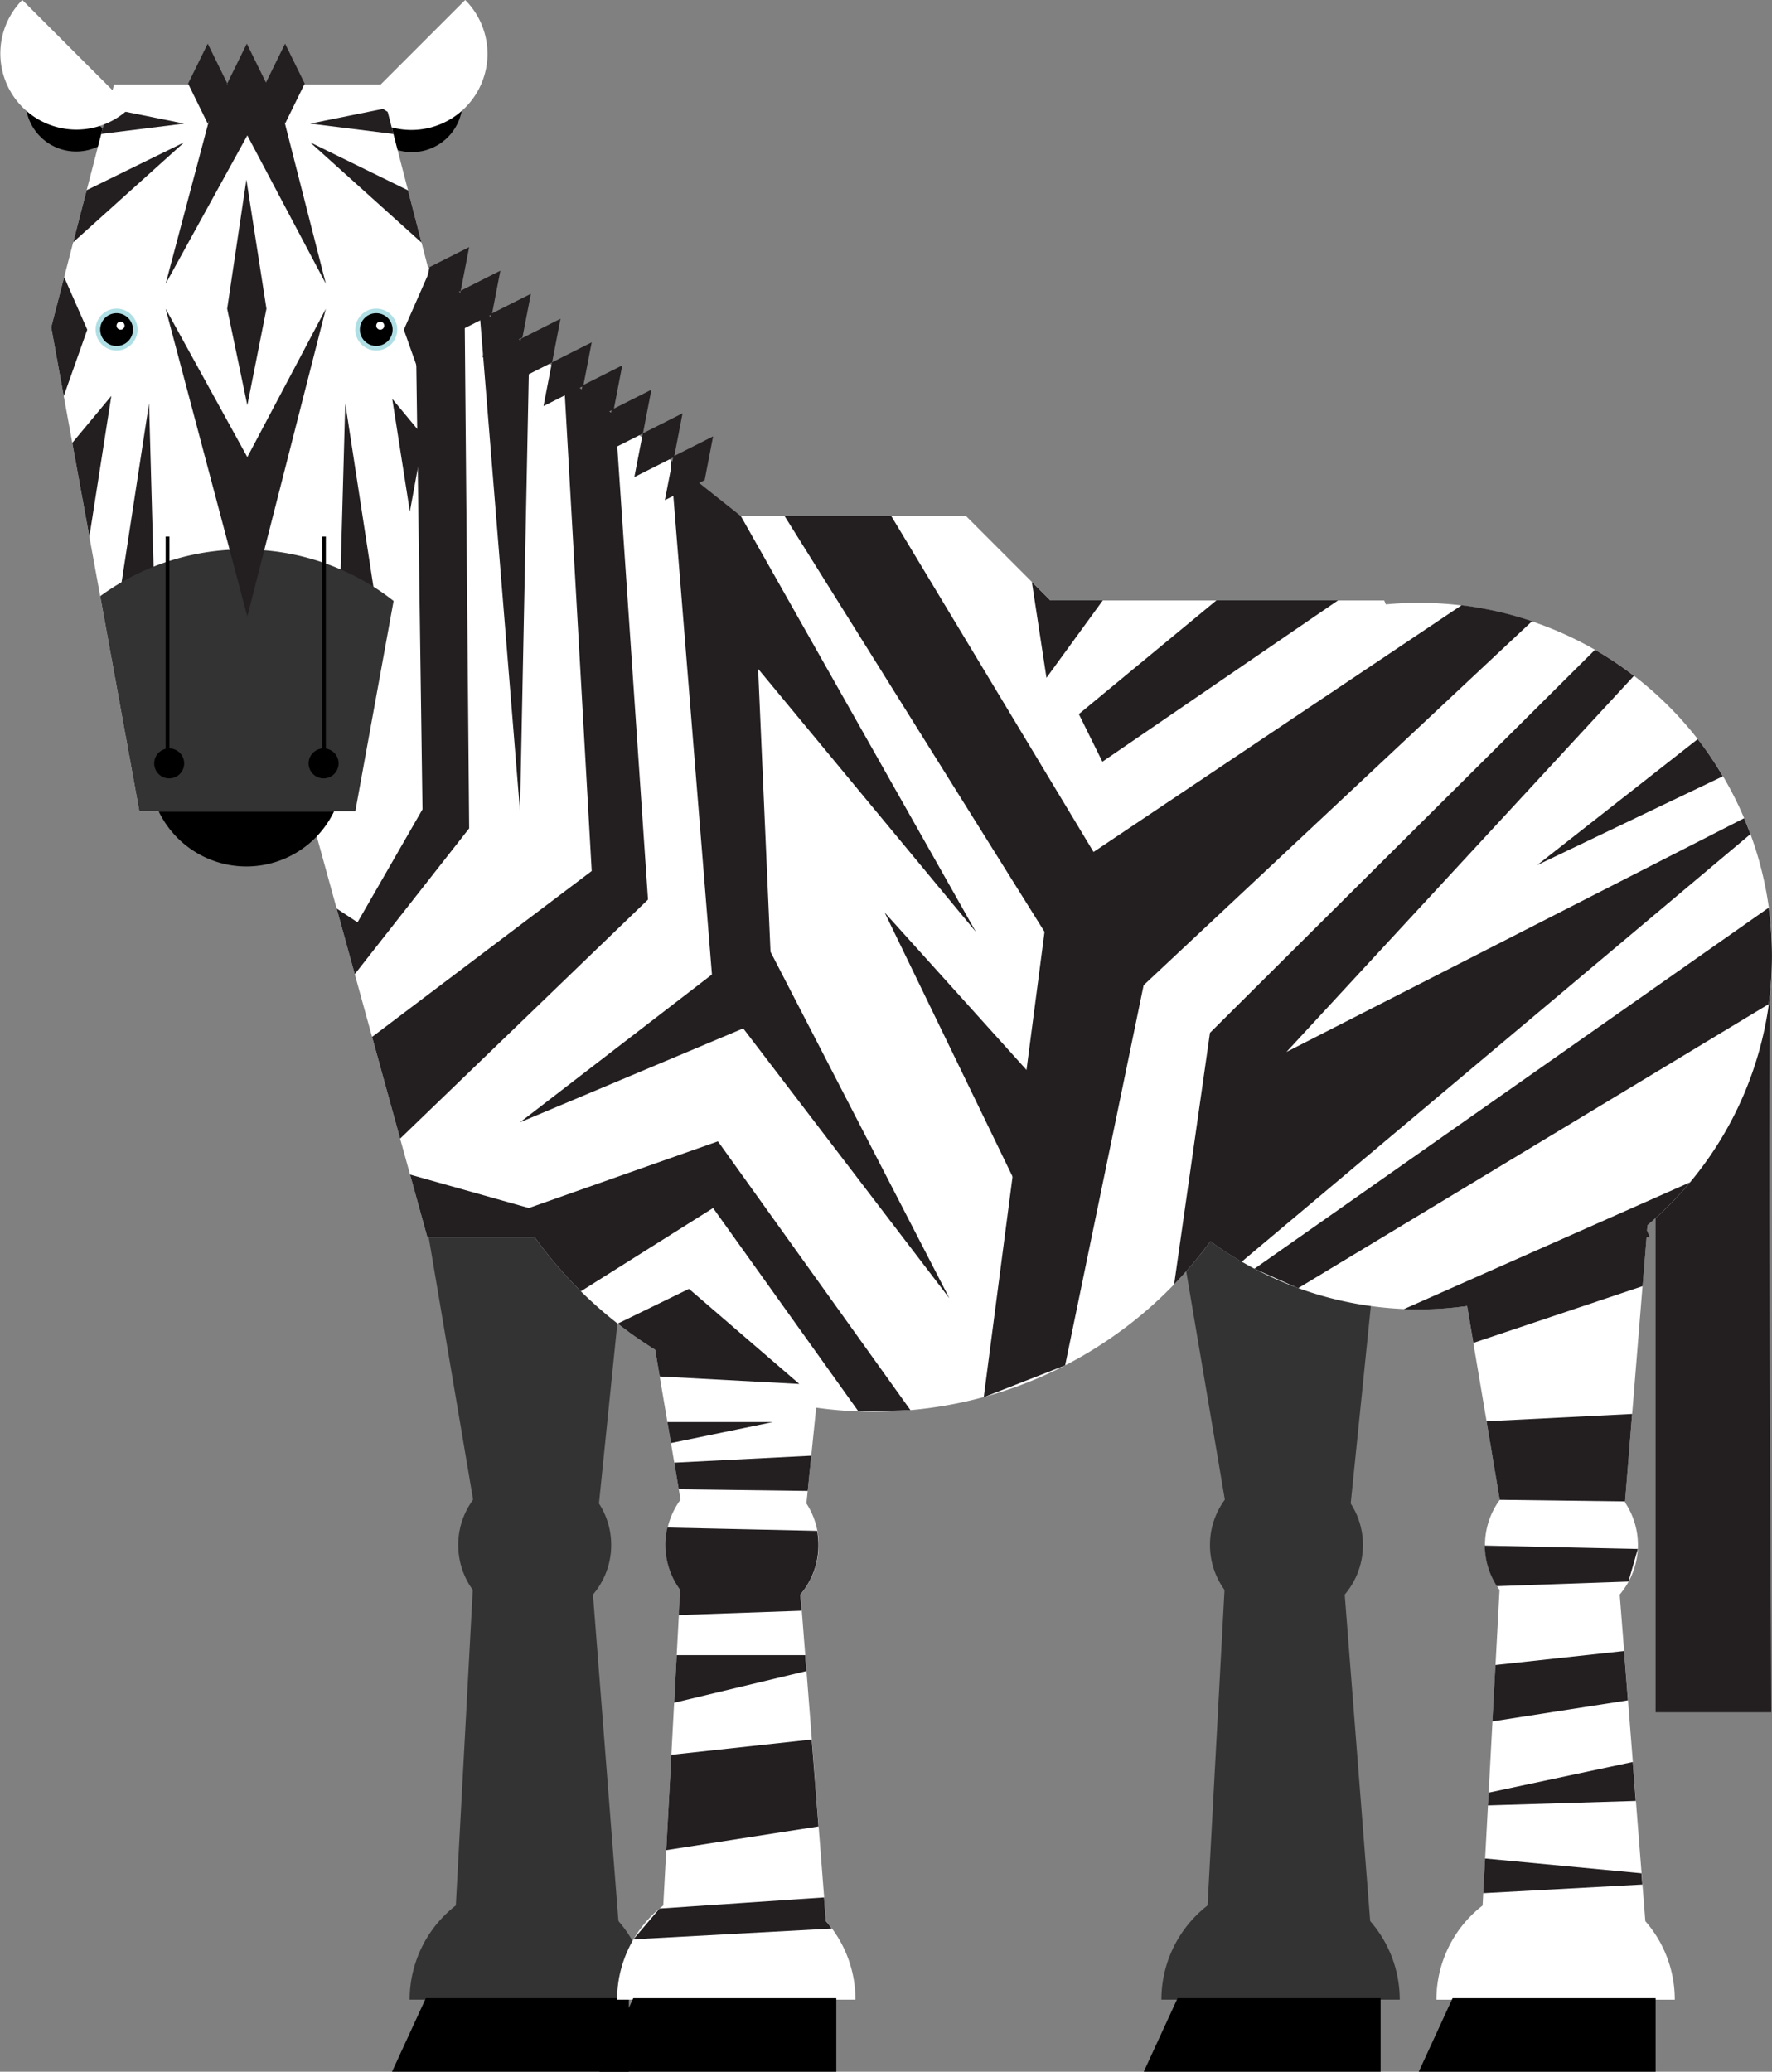 <svg id="Layer_2" data-name="Layer 2" xmlns="http://www.w3.org/2000/svg" viewBox="0 0 602.24 704.05"><rect x="0" y="0" width="602.24" height="704.05" fill="#808080" stroke="none"/><defs><style>.cls-1{fill:#231f20;}.cls-2{fill:#333;}.cls-3{fill:#fff;}.cls-4{fill:#afdfe4;}.cls-5{fill:none;}</style></defs><title>zebra</title><path class="cls-1" d="M602,316.67c-1.54,29.15,0,265.23,0,265.23H562.68V365Z"/><polygon class="cls-2" points="212.23 426.05 202.23 524.05 163.23 524.05 141.23 394.05 212.23 426.05"/><polygon class="cls-2" points="467.72 426.05 457.72 524.05 418.72 524.05 396.72 394.05 467.72 426.05"/><circle class="cls-2" cx="437.22" cy="525.05" r="26"/><polyline class="cls-2" points="456.72 538.05 467.72 679.05 408.72 679.05 416.72 530.05"/><path class="cls-2" d="M394.72,679.55a40.5,40.5,0,0,1,81,0"/><circle class="cls-2" cx="181.73" cy="525.05" r="26"/><polyline class="cls-2" points="201.23 538.05 212.23 679.05 153.23 679.05 161.23 530.05"/><path class="cls-2" d="M139.23,679.55a40.5,40.5,0,0,1,81,0"/><polygon points="133.23 704.05 213.73 704.05 213.73 679.05 144.73 679.05 133.23 704.05"/><polygon points="388.72 704.05 469.22 704.05 469.22 679.05 400.22 679.05 388.72 704.05"/><path class="cls-3" d="M550.48,541.89a26,26,0,0,0,1.79-31.33l7.31-90h1.16l-1-2.33.14-1.82a120,120,0,0,0-77.73-211.54c-3.76,0-7.48.18-11.15.52l-.55-1.33H357l-28.7-28.7H251.76L142.52,88.38l-9.09-38L92.31,228.64l52.95,191.88h36.53a142.45,142.45,0,0,0,40.88,38.17l8.62,50.95a26,26,0,0,0-.11,30.66l-5.76,107.25a40.42,40.42,0,0,0-15.69,32h81a40.33,40.33,0,0,0-10-26.68l-8.66-111a26,26,0,0,0,2-30.95l3.32-32.54a141.79,141.79,0,0,0,134-56.55,120,120,0,0,0,87.22,22l11.14,65.82a26,26,0,0,0-.11,30.66l-5.76,107.25a40.42,40.42,0,0,0-15.69,32h81a40.38,40.38,0,0,0-10-26.68Z"/><path d="M152.17,22.32a17.21,17.21,0,0,1-24.34,24.34"/><path class="cls-3" d="M158.1,0a25.87,25.87,0,0,1-36.59,36.59"/><path d="M50.66,261.38A33.08,33.08,0,1,0,83.74,228.3,33.08,33.08,0,0,0,50.66,261.38Z"/><path d="M13.51,22.32A17.21,17.21,0,0,0,37.84,46.66"/><polygon class="cls-3" points="150.71 111.19 120.76 275.66 47.36 275.66 17.41 111.19 38.75 28.75 129.37 28.75 150.71 111.19"/><path class="cls-4" d="M32.5,112a7.12,7.12,0,1,0,7.12-7.12A7.12,7.12,0,0,0,32.5,112Z"/><path d="M34.05,112a5.57,5.57,0,1,0,5.57-5.56A5.57,5.57,0,0,0,34.05,112Z"/><path class="cls-3" d="M39.62,110.68A1.36,1.36,0,1,0,41,109.32,1.36,1.36,0,0,0,39.62,110.68Z"/><path class="cls-4" d="M120.75,112a7.12,7.12,0,1,0,7.12-7.12A7.12,7.12,0,0,0,120.75,112Z"/><path d="M122.31,112a5.56,5.56,0,1,0,5.56-5.56A5.56,5.56,0,0,0,122.31,112Z"/><path class="cls-3" d="M127.87,110.68a1.36,1.36,0,1,0,1.36-1.36A1.36,1.36,0,0,0,127.87,110.68Z"/><polygon class="cls-1" points="90.56 28.42 83.89 14.83 77.21 28.42 83.89 42.01 90.56 28.42"/><polygon class="cls-1" points="103.56 28.42 96.89 14.83 90.22 28.42 96.89 42.01 103.56 28.42"/><polygon class="cls-1" points="77.27 28.42 70.6 14.83 63.93 28.42 70.6 42.01 77.27 28.42"/><polygon class="cls-1" points="167.18 106.86 170.05 91.99 156.54 98.81 153.66 113.68 167.18 106.86"/><polygon class="cls-1" points="177.55 114.7 180.43 99.84 166.91 106.65 164.04 121.52 177.55 114.7"/><polygon class="cls-1" points="156.58 98.84 159.45 83.98 145.94 90.8 143.06 105.66 156.58 98.84"/><polygon class="cls-1" points="198.23 131.19 201.1 116.33 187.59 123.15 184.72 138.01 198.23 131.19"/><polygon class="cls-1" points="208.61 139.04 211.48 124.17 197.96 130.99 195.09 145.85 208.61 139.04"/><polygon class="cls-1" points="187.63 123.18 190.5 108.32 176.99 115.14 174.11 130 187.63 123.18"/><polygon class="cls-1" points="229.11 155.31 231.98 140.45 218.47 147.27 215.59 162.13 229.11 155.31"/><polygon class="cls-1" points="239.49 163.16 242.36 148.29 228.84 155.11 225.97 169.97 239.49 163.16"/><polygon class="cls-1" points="218.51 147.3 221.38 132.44 207.87 139.26 204.99 154.12 218.51 147.3"/><polygon class="cls-1" points="50.66 137.05 39.62 209.05 52.41 200.38 50.66 137.05"/><polygon class="cls-1" points="138.67 64.7 143.27 82.46 105.41 48.38 138.67 64.69 138.67 64.7"/><polygon class="cls-1" points="133.71 45.53 105.41 42.01 130.16 37.01 131.77 38.03 131.77 38.04 133.71 45.53"/><polygon class="cls-1" points="117.34 137.05 128.39 209.05 115.59 200.38 117.34 137.05"/><polygon class="cls-1" points="150.71 111.19 146.03 136.86 137.25 112.04 145.86 92.46 150.71 111.19"/><polygon class="cls-1" points="29.66 112.04 21.67 134.61 17.41 111.19 21.81 94.18 29.66 112.04"/><path class="cls-2" d="M133.77,204.23l-13,71.43H47.36L34.06,202.6a81.74,81.74,0,0,1,7.27-4.75,82.23,82.23,0,0,1,36.72-11c1.58-.09,3.17-.14,4.78-.14,2.34,0,4.67.1,7,.29a82.16,82.16,0,0,1,26,6.53,80.71,80.71,0,0,1,11.12,5.87A76.27,76.27,0,0,1,133.77,204.23Z"/><polygon class="cls-1" points="37.84 134.55 30.38 182.37 24.57 150.5 37.84 134.55"/><polygon class="cls-1" points="143.95 148.34 139.3 173.87 133.31 135.55 143.95 148.34"/><polygon class="cls-1" points="56.3 104.92 84.06 209.48 110.75 104.92 84.06 155.34 56.3 104.92"/><polygon class="cls-1" points="110.75 96.45 84.06 46.02 56.3 96.45 74.27 28.75 93.47 28.75 110.75 96.45"/><polygon class="cls-1" points="62.59 48.38 24.88 82.33 29.46 64.63 62.59 48.38"/><polygon class="cls-1" points="62.59 42.01 34.4 45.52 36.36 37.95 37.84 37.01 62.59 42.01"/><polygon class="cls-1" points="83.74 61.05 77.21 104.92 84.06 137.72 90.56 104.92 83.74 61.05"/><polygon class="cls-5" points="150.71 111.19 146.03 136.86 146.03 136.87 143.95 148.34 139.3 173.87 139.3 173.89 133.77 204.23 120.76 275.66 47.36 275.66 34.06 202.6 30.38 182.39 30.38 182.37 24.57 150.5 21.67 134.61 17.41 111.19 21.81 94.18 24.88 82.33 29.46 64.63 34.4 45.52 36.36 37.95 38.74 28.75 129.37 28.75 131.77 38.03 131.77 38.04 133.71 45.53 138.67 64.69 138.67 64.7 143.27 82.46 145.86 92.46 150.71 111.19"/><path class="cls-3" d="M7.58,0A25.87,25.87,0,0,0,44.16,36.59"/><path d="M52.41,259.43a5.09,5.09,0,1,0,5.09-5.09A5.09,5.09,0,0,0,52.41,259.43Z"/><path d="M104.89,259.43a5.09,5.09,0,1,0,5.09-5.09A5.09,5.09,0,0,0,104.89,259.43Z"/><rect x="56.3" y="182.34" width="1.3" height="78.75"/><rect x="109.46" y="182.34" width="1.29" height="78.75"/><polygon class="cls-1" points="230.69 506.11 274.51 506.67 275.73 494.7 229.16 497.07 230.69 506.11"/><path class="cls-1" d="M554.71,480.51l-2.41,29.72-42.59-.54,0-.05L505.23,483Z"/><path class="cls-1" d="M272,541.89l.43,5.49-41.74,1.47.46-8.55a25.86,25.86,0,0,1-5-15.25,26.29,26.29,0,0,1,.68-5.93l50.88,1.12a26.32,26.32,0,0,1,.44,4.81A25.9,25.9,0,0,1,272,541.89Z"/><path class="cls-1" d="M556.63,526.39l-52-1.14a25.85,25.85,0,0,0,4.1,13.8l44.73-1.57Z"/><polygon class="cls-1" points="274.06 567.89 229.12 578.66 229.99 562.48 273.64 562.48 274.06 567.89"/><polygon class="cls-1" points="278.18 620.69 226.43 628.75 228.17 596.35 275.87 591.16 278.18 620.69"/><polygon class="cls-1" points="553.27 577.83 507.22 585 508.25 565.83 551.97 561.07 553.27 577.83"/><polygon class="cls-1" points="505.69 613.55 555.94 612.02 554.91 598.79 505.93 609.21 505.69 613.55"/><path class="cls-1" d="M224.14,648.59l55.92-3.78.63,8.06c.71.81,1.39,1.65,2,2.52l-67.41,3.66Z"/><polygon class="cls-1" points="557.86 636.61 504.73 631.58 504.09 643.37 558.16 640.43 557.86 636.61"/><path class="cls-1" d="M559.91,416.38l-.15,1.81,1,2.33h-1.16l-1.34,16.56-57.52,19.29-2.12-12.54A121.87,121.87,0,0,1,482.17,445c-1.69,0-3.37,0-5.05-.11l97.26-43.09A119.73,119.73,0,0,1,559.91,416.38Z"/><path class="cls-1" d="M426.32,431.18,601.11,308.47a120.95,120.95,0,0,1,0,32.77h0L441.19,437.77Z"/><path class="cls-1" d="M362,464l26.68-129.19,132-123.69a119.4,119.4,0,0,0-23.93-5.44L371.66,289.53,302.88,175.32H266.62L355,316.67,334.34,474.81Z"/><polygon class="cls-1" points="454.77 204.02 374.66 258.86 366.66 242.68 413.43 204.02 454.77 204.02"/><polygon class="cls-1" points="374.81 204.02 355.66 230.34 350.69 197.77 356.94 204.02 374.81 204.02"/><path class="cls-1" d="M594.89,283.48,422,428.79a121,121,0,0,1-10.62-6.94,143.55,143.55,0,0,1-12.33,14.62L411.22,351,542.08,220.83a119.66,119.66,0,0,1,13.24,8.85L437.22,357.49l155.54-79.43C593.51,279.85,594.23,281.65,594.89,283.48Z"/><path class="cls-1" d="M585.54,263.81,522.42,294,577,251.18A116.92,116.92,0,0,1,585.54,263.81Z"/><path class="cls-1" d="M309.45,479.24l-17.68.43-49.41-69.14-44.94,28.3a143.16,143.16,0,0,1-15.64-18.31H145.26l-5.89-21.35,40.36,11.36L244,387.87Z"/><path class="cls-1" d="M271.66,470.32l-47.45-2.55-1.54-9.08a136.63,136.63,0,0,1-12.73-8.88L234.16,438Z"/><polygon class="cls-1" points="226.83 483.27 262.66 483.27 228.04 490.41 226.83 483.27"/><polygon class="cls-1" points="261.87 323.45 322.66 441.2 242.36 336.09 227.86 156.31 251.75 175.32 331.66 316.67 257.66 227.3 261.87 323.45"/><polygon class="cls-1" points="220.23 305.71 135.99 386.94 126.46 352.38 201.1 296 191.58 127.43 209.08 141.35 220.23 305.71"/><polygon class="cls-1" points="179.9 118.13 176.73 275.66 162.87 104.58 179.9 118.13"/><polygon class="cls-1" points="120.57 331.06 159.45 281.51 157.87 100.59 148.45 93.1 141.23 105.66 143.59 275.04 121.51 313.44 114.42 308.76 120.57 331.06"/><path class="cls-5" d="M602.23,324.89a120.8,120.8,0,0,1-1.11,16.35h0a119.4,119.4,0,0,1-26.73,60.49h0a119.73,119.73,0,0,1-14.47,14.63l-.15,1.81,1,2.33h-1.16l-1.34,16.56-3.53,43.43-2.41,29.72,0,.34a25.88,25.88,0,0,1,4.4,14.48c0,.45,0,.9,0,1.34a26,26,0,0,1-6.16,15.5l1.5,19.18,1.3,16.76,1.64,21,1,13.23,1.92,24.59.3,3.82,1,12.44a40.33,40.33,0,0,1,10,26.68h-81a40.4,40.4,0,0,1,15.7-32l.22-4.18.64-11.79,1-18,.24-4.34L507.22,585l1-19.17,1.37-25.53c-.3-.41-.58-.82-.85-1.25a25.85,25.85,0,0,1-4.1-13.8v-.2a25.86,25.86,0,0,1,5-15.36l0-.05L505.23,483l-4.51-26.65-2.12-12.54A121.87,121.87,0,0,1,482.17,445c-1.69,0-3.37,0-5.05-.11h0a119.45,119.45,0,0,1-35.92-7.07,117.83,117.83,0,0,1-14.87-6.59q-2.19-1.14-4.32-2.39a121,121,0,0,1-10.62-6.94A142.31,142.31,0,0,1,362,464a141.27,141.27,0,0,1-52.59,15.21q-6.12.52-12.38.53c-1.77,0-3.54,0-5.3-.1a141.72,141.72,0,0,1-14.38-1.27l-1.66,16.3-1.22,12-.44,4.28a26,26,0,0,1,3.72,9.29,26.32,26.32,0,0,1,.44,4.81,25.9,25.9,0,0,1-6.2,16.84l.43,5.49,1.18,15.1.42,5.41,1.81,23.26h0l2.31,29.53,1.88,24.12.63,8.06c.71.81,1.39,1.65,2,2.52a40.27,40.27,0,0,1,8,24.16h-81a40.49,40.49,0,0,1,14.41-31c.42-.36.84-.7,1.28-1l1-18.8,1.74-32.4,1-17.69.87-16.18.73-13.63.46-8.55a25.86,25.86,0,0,1-5-15.25,26.29,26.29,0,0,1,.68-5.93,25.8,25.8,0,0,1,4.38-9.48l-.6-3.53-1.53-9L228,490.41l-1.21-7.14-2.62-15.5-1.54-9.08a145.17,145.17,0,0,1-25.25-19.86,143.16,143.16,0,0,1-15.64-18.31H145.26l-5.89-21.35L136,386.94l-9.53-34.56-5.89-21.32-6.15-22.3L92.31,228.65,133.43,50.4l9.09,38,5.93,4.72,9.42,7.49,5,4,17,13.55,11.68,9.3,17.5,13.92,18.78,15,23.89,19h76.5l22.44,22.45,6.25,6.25H470.48l.55,1.33c3.67-.34,7.39-.52,11.14-.52a121.43,121.43,0,0,1,14.61.88,119.85,119.85,0,0,1,58.54,24A120.61,120.61,0,0,1,577,251.18a121.87,121.87,0,0,1,15.81,26.88c.75,1.79,1.47,3.59,2.13,5.42a118.73,118.73,0,0,1,6.22,25A120.22,120.22,0,0,1,602.23,324.89Z"/><polygon points="203.73 704.05 284.23 704.05 284.23 679.05 215.23 679.05 203.73 704.05"/><polygon points="482.18 704.05 562.68 704.05 562.68 679.05 493.68 679.05 482.18 704.05"/><polygon class="cls-1" points="243.98 329.62 176.73 381.4 256.66 347.78 243.98 329.62"/><polygon class="cls-1" points="351.27 414.59 300.66 310.1 356.66 372.24 356.66 417.83 351.27 414.59"/></svg>